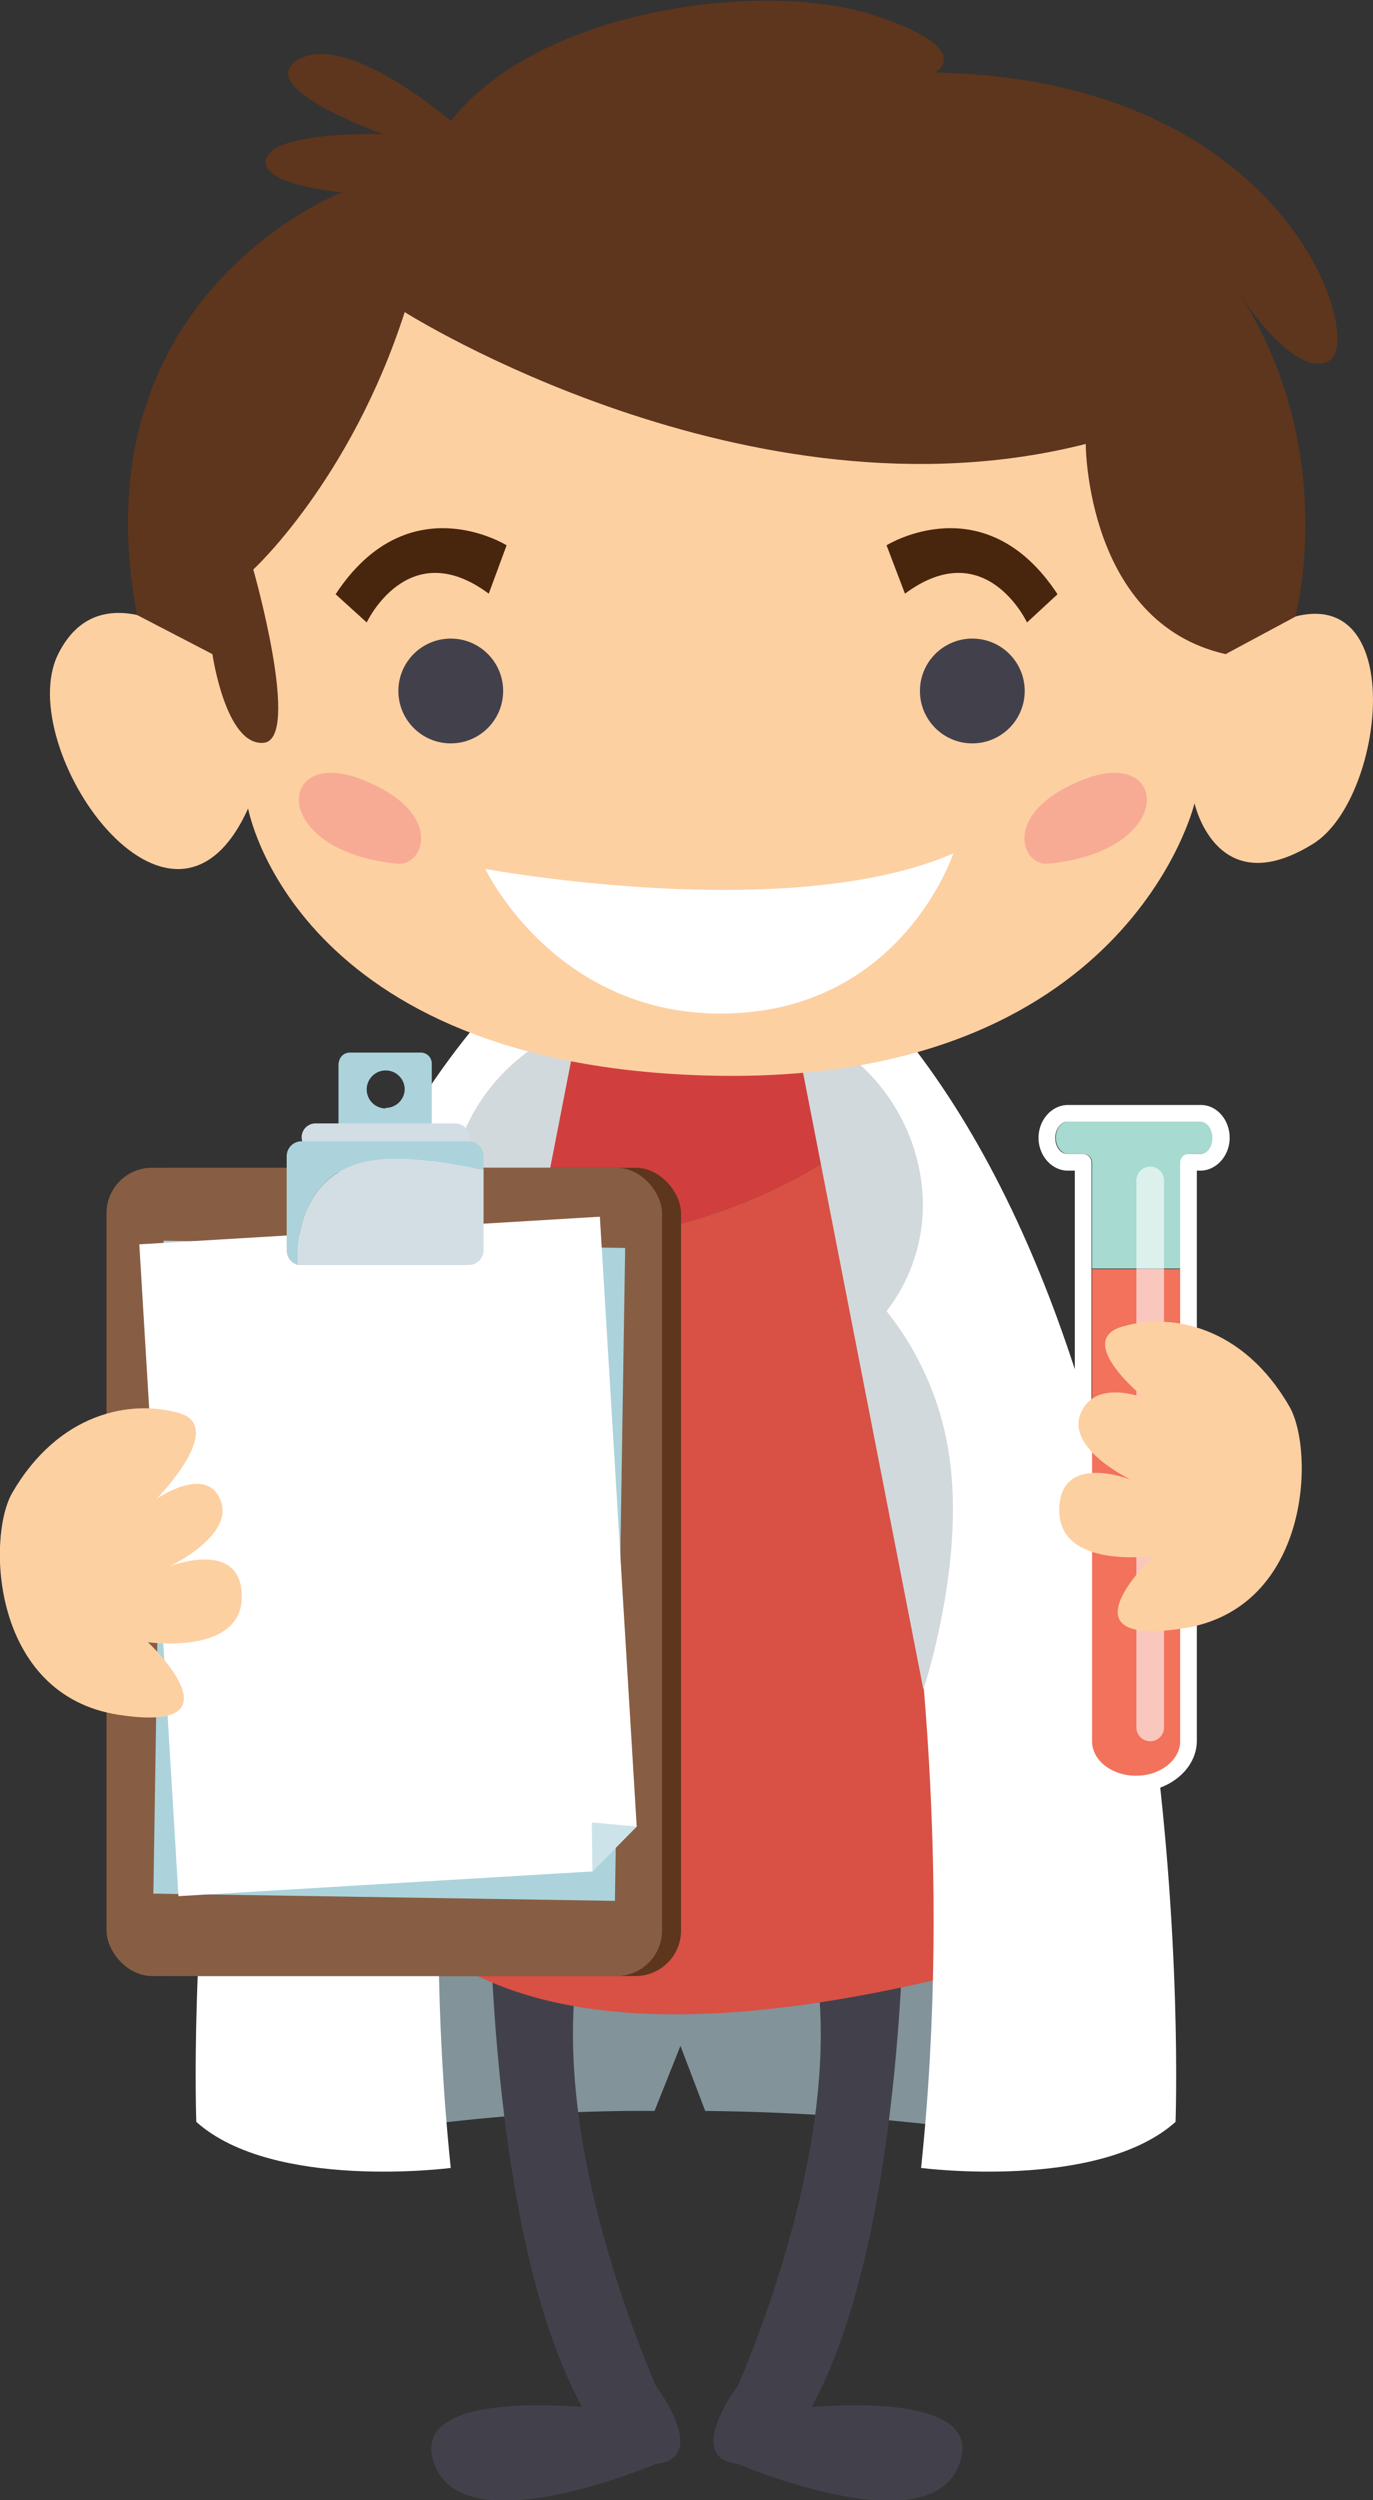 <svg xmlns="http://www.w3.org/2000/svg" viewBox="0 0 238.5 434.2"><rect x="0" y="0" width="238.5" height="434.2" fill="#333333" stroke="none"/><title>Recurso 1</title><g style="isolation:isolate"><g id="Capa_2" data-name="Capa 2"><g id="objets"><path d="M113.7,366.6l4.5-11.3,4.3,11.3c40.5.4,68.2,7,68.2,7L176,334.3H60.4L47.6,373.6A296.2,296.2,0,0,1,113.7,366.6Z" style="fill:#82939a"/><path d="M141,418c16.8-30.8,16.1-93.1,16.1-93.1l-19.7,1.8c13.7,29.4-3.5,74.2-9.2,87.6h0s-9.6,12.6,0,13.6c0,0,32.1,13.8,38.1.8S145.7,417.7,141,418Z" style="fill:#42414b"/><path d="M101.1,418c-16.8-30.8-16.1-93.1-16.1-93.1l19.7,1.8c-13.7,29.4,3.5,74.2,9.2,87.6h0s9.6,12.6,0,13.6c0,0-32.1,13.8-38.1.8S96.3,417.7,101.1,418Z" style="fill:#42414b"/><path d="M160.2,187.5c-5.7-8.9-12.4-16.6-20.1-22.5-16.8-12.7-39.4.1-39.4.1s-20.1,7.4-33.8,50.9C100.7,219.4,137.1,213.3,160.2,187.5Z" style="fill:#d03f3e"/><path d="M171.1,208.1a147.9,147.9,0,0,0-10.9-20.6c-23.1,25.8-59.5,31.9-93.3,28.5-7.5,23.6-13.1,57.9-12.6,107.4,0,0,8.6,8.9,26.4,18.6s44.6,10.4,81.1,2c10.7-2.5,15.6-6,28-11.6C183,277.7,186.7,243.8,171.1,208.1Z" style="fill:#d85144"/><path d="M100.4,176S67.6,273.3,78.3,376.5c0,0-30.8,4-44.2-8,0,0-4.9-128.8,50.2-192.4Z" style="fill:#fff"/><path d="M137.9,176s32.9,97.3,22.1,200.5c0,0,30.8,4,44.2-8,0,0,4.9-128.8-50.2-192.4Z" style="fill:#fff"/><path d="M100.4,178.1a33.3,33.3,0,0,0-22.1,26.8,30.1,30.1,0,0,0,6,22.8,52.2,52.2,0,0,0-11.1,26.8c-2.2,18.3,4.7,38.9,4.7,38.9Z" style="fill:#d2d9dc"/><path d="M137.9,178.1A33.3,33.3,0,0,1,160,204.9a30.1,30.1,0,0,1-6,22.8,52.2,52.2,0,0,1,11.1,26.8c2.2,18.3-4.7,38.9-4.7,38.9Z" style="fill:#d2d9dc"/><path d="M212.9,113.6S227.8,58.4,176,34.3,23.7,21.2,36.9,113.6c0,0-18.8-16.1-26.8,0s19.7,56.3,33,26.8c0,0,8,44.7,80.4,46.4s84-47.3,84-47.3,3.8,17.4,20.5,7.1C242.4,137.9,245.9,88.6,212.9,113.6Z" style="fill:#fdd0a2"/><path d="M84.3,150.9s52.7,9.8,81.3-2.7c0,0-8.8,26.9-38.9,27.8S84.3,150.9,84.3,150.9Z" style="fill:#fff"/><circle cx="168.9" cy="120" r="9.1" style="fill:#42414b"/><circle cx="78.3" cy="120" r="9.1" style="fill:#42414b"/><path d="M182.1,150c-4.7.5-8.4-9,6.3-14.7S204.5,147.8,182.1,150Z" style="fill:#f8ab94"/><path d="M69,150c4.7.5,8.4-9-6.3-14.7S46.7,147.8,69,150Z" style="fill:#f8ab94"/><path d="M70.3,54.2S130,92,188.6,77.1c0,0,0,31,24.3,36.5l12.1-6.5s7.8-28.5-9.5-55.8c0,0,9.5,14.9,15.5,11.3s-7.1-48.8-68.5-50c0,0,7.4-4.2-11.2-10.1s-57.4-1.2-73,18.5c0,0-17.9-15.5-26.4-10.7S66.6,23.3,66.6,23.3s-18.5-.6-20.3,4.1,13.1,6,13.1,6S13.2,51.1,23.8,106.8l13.1,6.8s2.3,16,8.9,15.4S44,98.9,44,98.9,60.9,83.4,70.3,54.2Z" style="fill:#5e351d"/><path d="M63.7,108.1s7.2-15.4,21.2-5L88,94.7S70.9,84,58.3,103.2Z" style="fill:#48250d"/><path d="M178.4,108.1s-7.2-15.4-21.2-5L154,94.7s17.1-10.7,29.7,8.5Z" style="fill:#48250d"/><rect x="21.8" y="202.8" width="96.5" height="140.37" rx="7.9" ry="7.9" style="fill:#5e351d"/><rect x="18.5" y="202.8" width="96.5" height="140.37" rx="7.9" ry="7.9" style="fill:#875e44"/><path d="M73.1,182.8H60.8a1.9,1.9,0,0,0-1.9,1.5,1.9,1.9,0,0,0-.1.5v21.6a1.9,1.9,0,0,0,1.9,1.9H73.1a1.9,1.9,0,0,0,1.9-1.9V184.7A1.9,1.9,0,0,0,73.1,182.8Zm-6.1,9.7a3.3,3.3,0,1,1,3.3-3.3A3.3,3.3,0,0,1,66.9,192.4Z" style="fill:#acd3db"/><path d="M81.5,197.5a2.4,2.4,0,0,1-2.4,2.4H54.8a2.4,2.4,0,0,1-2.4-2.4h0a2.4,2.4,0,0,1,2.4-2.4H79.1a2.4,2.4,0,0,1,2.4,2.4Z" style="fill:#d3dee4"/><rect x="10.9" y="232.6" width="113.4" height="80.18" transform="translate(-206.1 336.1) rotate(-89.1)" style="fill:#acd3db"/><polygon points="102.9 325 31 329.3 24.2 216.1 104.2 211.3 110.6 317.2 102.9 325" style="fill:#fff"/><polygon points="110.6 317.2 102.8 316.5 102.9 325 110.6 317.2" style="fill:#cce4e9"/><path d="M53,210.8c5.2-13.1,19.3-9.6,31-7.7v-2.3a2.6,2.6,0,0,0-2.6-2.6h-29a2.6,2.6,0,0,0-2.6,2.6v16.4a2.6,2.6,0,0,0,2,2.5A21.6,21.6,0,0,1,53,210.8Z" style="fill:#acd3db"/><path d="M53,210.8a21.6,21.6,0,0,0-1.2,8.9H81.4a2.6,2.6,0,0,0,2.6-2.6V203.1C72.3,201.2,58.2,197.8,53,210.8Z" style="fill:#d3dee4"/><path d="M2.1,259.3c-4.4,7.7-3.6,35.1,18.5,38.5s5.1-12.6,5.1-12.6S42,287.5,42,277.3,29.5,272,29.5,272s11.3-5.3,8.8-11.5-11.1-.2-11.1-.2,12.3-12.5,3.9-14.9S10.2,245.3,2.1,259.3Z" style="fill:#fdd0a2"/><path d="M205.1,220.3V201.9a1.5,1.5,0,0,1,1.5-1.5h2.1c1.2,0,2.1-1.3,2.1-2.8s-1-2.8-2.1-2.8H185.5c-1.2,0-2.1,1.3-2.1,2.8s1,2.8,2.1,2.8h2.7a1.5,1.5,0,0,1,1.5,1.5v18.4Z" style="fill:#a7dad0"/><path d="M189.7,220.4v82c0,3.3,3.4,6,7.7,6s7.7-2.7,7.7-6v-82Z" style="fill:#f2725c"/><path d="M208.6,191.9H185.5c-2.8,0-5.1,2.6-5.1,5.7s2.3,5.7,5.1,5.7h1.2v99c0,4.9,4.8,8.9,10.6,8.9s10.6-4,10.6-8.9v-99h.6c2.8,0,5.1-2.6,5.1-5.7S211.4,191.9,208.6,191.9Zm0,8.5h-2.1a1.5,1.5,0,0,0-1.5,1.5V302.4c0,3.3-3.5,6-7.7,6s-7.7-2.7-7.7-6V201.9a1.5,1.5,0,0,0-1.5-1.5h-2.7c-1.2,0-2.1-1.3-2.1-2.8s1-2.8,2.1-2.8h23.1c1.2,0,2.1,1.3,2.1,2.8S209.8,200.4,208.6,200.4Z" style="fill:#fff"/><path d="M202.2,300a2.4,2.4,0,0,1-2.4,2.4h0a2.4,2.4,0,0,1-2.4-2.4V205a2.4,2.4,0,0,1,2.4-2.4h0a2.4,2.4,0,0,1,2.4,2.4Z" style="fill:#fff;opacity:0.6;mix-blend-mode:overlay"/><path d="M224,244.3c4.4,7.7,3.6,35.1-18.5,38.5s-5.1-12.6-5.1-12.6-16.4,2.4-16.4-7.9,12.5-5.3,12.5-5.3-11.3-5.3-8.8-11.5,11.1-2.7,11.1-2.7-12.3-9.9-3.9-12.4S215.9,230.2,224,244.3Z" style="fill:#fdd0a2"/></g></g></g></svg>